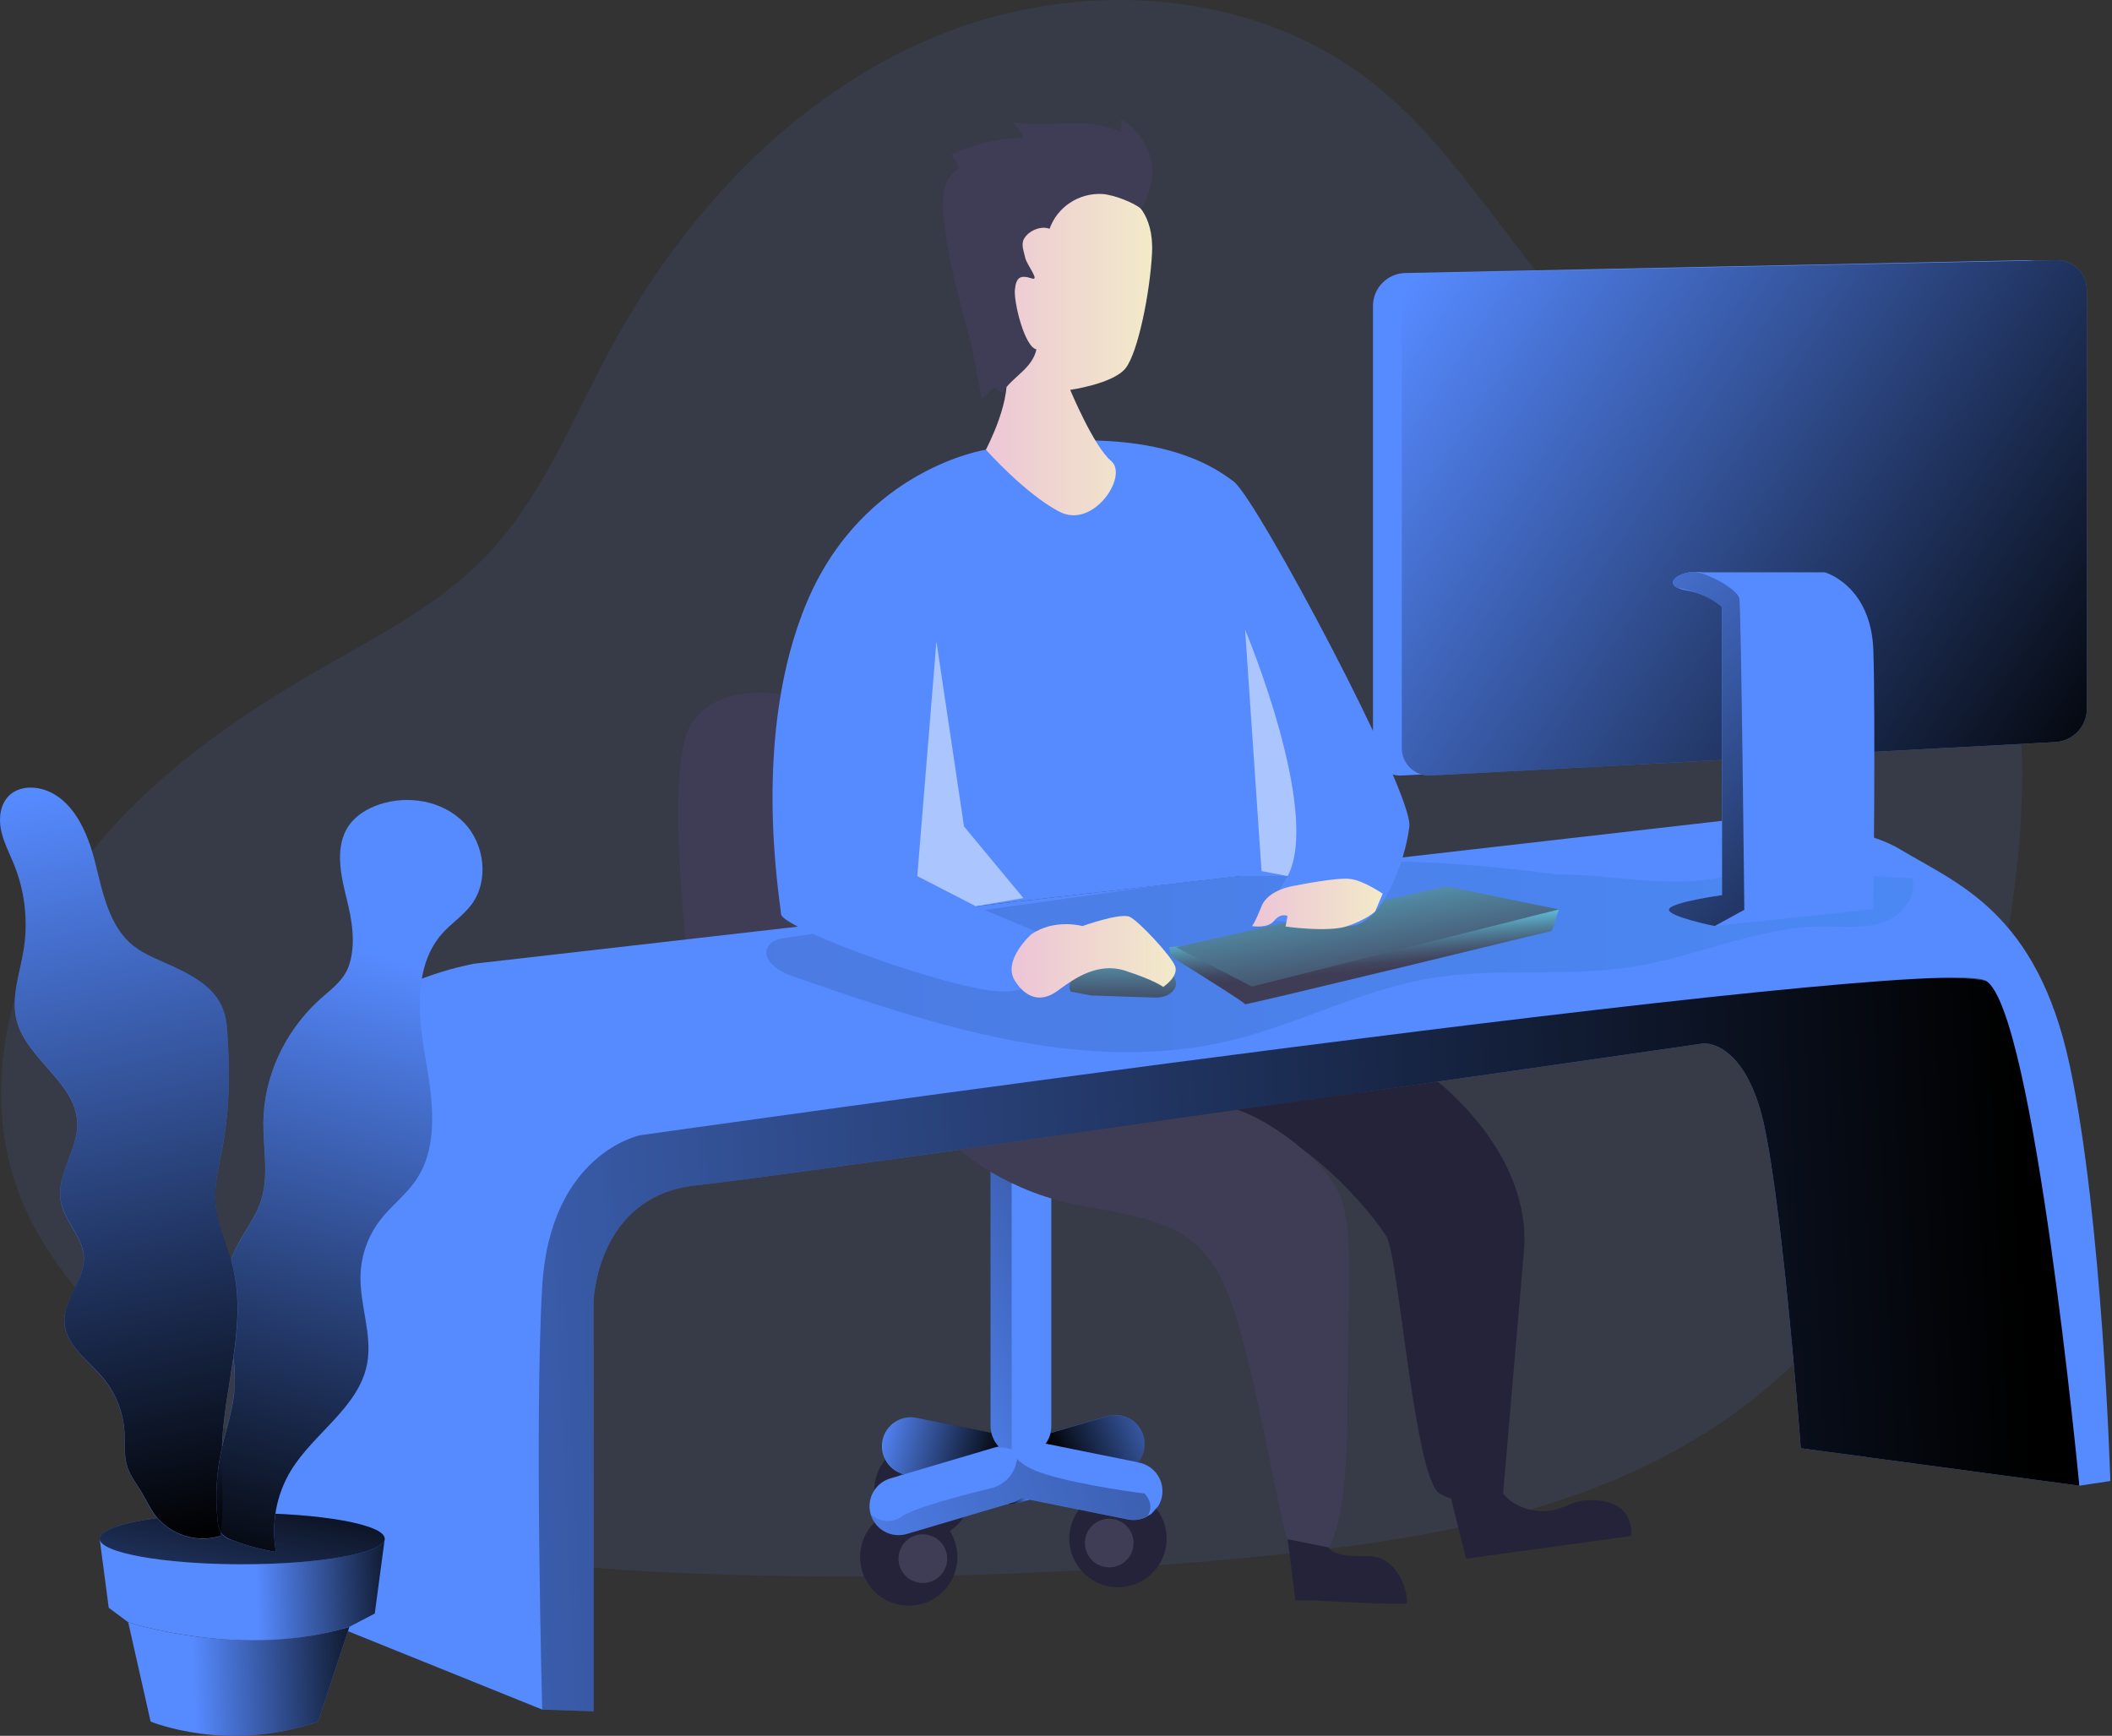 <svg width="584" height="480" viewBox="0 0 584 480" fill="none" xmlns="http://www.w3.org/2000/svg">
<rect x="0" y="0" width="584" height="480" fill="#333333" stroke="none"/>
<path opacity="0.1" d="M431.842 83.408C414.029 63.161 400.24 38.991 378.95 22.46C345.509 -3.541 297.38 -6.077 258.278 10.262C219.175 26.6 188.69 59.534 168.613 96.825C158.052 116.446 149.756 137.848 134.281 153.881C121.199 167.427 104.004 176.07 87.702 185.483C61.441 200.626 36.127 218.906 19.118 243.999C2.108 269.093 -5.497 302.051 5.377 330.33C12.709 349.413 27.478 364.596 42.608 378.342C60.413 394.504 79.55 409.679 101.635 419.268C129.27 431.249 159.98 433.825 190.08 435.045C243.441 437.198 296.888 435.589 350.023 430.23C393.534 425.849 438.363 418.37 474.767 394.159C525.763 360.254 552.056 298.135 557.975 237.218C560.384 212.855 559.774 187.537 550.361 164.931C527.851 110.86 467.113 123.507 431.842 83.408Z" fill="#568AFF"/>
<path d="M215.907 191.967C215.907 191.967 195.725 188.42 190.071 202.399C184.418 216.378 190.071 264.655 190.071 264.655L265.369 317.924L215.907 191.967Z" fill="#3F3D56"/>
<path d="M310.752 406.975L281.543 415.617C279.505 416.215 277.313 415.982 275.446 414.968C273.58 413.954 272.191 412.243 271.585 410.209C270.987 408.172 271.22 405.981 272.235 404.116C273.249 402.251 274.962 400.864 276.998 400.258L306.198 391.623C308.235 391.025 310.427 391.257 312.293 392.27C314.159 393.282 315.548 394.991 316.156 397.024C316.755 399.059 316.522 401.249 315.51 403.114C314.497 404.979 312.786 406.367 310.752 406.975Z" fill="#568AFF"/>
<path d="M322.244 428.531C323.941 421.299 319.45 414.061 312.213 412.365C304.976 410.669 297.733 415.156 296.036 422.388C294.338 429.62 298.829 436.857 306.066 438.553C313.303 440.25 320.546 435.762 322.244 428.531Z" fill="#25233A"/>
<path d="M306.712 433.408C310.429 433.408 313.442 430.397 313.442 426.683C313.442 422.969 310.429 419.959 306.712 419.959C302.995 419.959 299.982 422.969 299.982 426.683C299.982 430.397 302.995 433.408 306.712 433.408Z" fill="#3F3D56"/>
<path d="M264.699 421.68C269.955 416.428 269.955 407.912 264.699 402.66C259.442 397.407 250.92 397.407 245.664 402.66C240.407 407.912 240.407 416.428 245.664 421.68C250.92 426.933 259.442 426.933 264.699 421.68Z" fill="#25233A"/>
<path d="M259.49 413.378C259.49 414.708 259.096 416.009 258.356 417.114C257.617 418.22 256.566 419.082 255.336 419.591C254.106 420.1 252.753 420.233 251.448 419.974C250.142 419.714 248.943 419.074 248.002 418.133C247.061 417.193 246.42 415.995 246.16 414.69C245.9 413.386 246.034 412.034 246.543 410.805C247.052 409.576 247.915 408.526 249.022 407.787C250.128 407.048 251.429 406.654 252.761 406.654C254.545 406.656 256.255 407.365 257.517 408.626C258.779 409.886 259.488 411.595 259.49 413.378Z" fill="url(#paint0_linear_92_101)"/>
<path d="M251.283 444.009C258.717 444.009 264.743 437.987 264.743 430.559C264.743 423.131 258.717 417.11 251.283 417.11C243.849 417.11 237.823 423.131 237.823 430.559C237.823 437.987 243.849 444.009 251.283 444.009Z" fill="#25233A"/>
<path d="M261.916 431.009C261.916 432.339 261.521 433.639 260.782 434.745C260.042 435.851 258.991 436.713 257.761 437.222C256.532 437.731 255.178 437.864 253.873 437.604C252.567 437.345 251.368 436.704 250.427 435.764C249.486 434.823 248.845 433.625 248.585 432.321C248.326 431.016 248.459 429.664 248.968 428.435C249.478 427.207 250.34 426.156 251.447 425.417C252.554 424.678 253.855 424.284 255.186 424.284C256.971 424.284 258.682 424.993 259.945 426.254C261.207 427.515 261.916 429.225 261.916 431.009Z" fill="#3F3D56"/>
<path d="M311.844 420.167L250.287 407.753C248.206 407.327 246.379 406.095 245.205 404.327C244.031 402.558 243.606 400.397 244.023 398.316C244.449 396.238 245.681 394.414 247.449 393.241C249.217 392.068 251.378 391.642 253.459 392.057L315.016 404.463C317.097 404.888 318.924 406.12 320.098 407.889C321.272 409.658 321.697 411.819 321.28 413.9C320.856 415.979 319.625 417.805 317.857 418.98C316.088 420.154 313.926 420.581 311.844 420.167Z" fill="#568AFF"/>
<path d="M273.898 323.533H290.707V394.271C290.707 396.498 289.822 398.633 288.246 400.207C286.671 401.781 284.534 402.665 282.306 402.665C280.078 402.665 277.942 401.781 276.366 400.207C274.791 398.633 273.906 396.498 273.906 394.271V323.533H273.898Z" fill="#568AFF"/>
<path d="M279.929 415.521L250.729 424.18C248.689 424.78 246.495 424.548 244.627 423.534C242.759 422.52 241.369 420.807 240.762 418.771C240.164 416.734 240.398 414.544 241.412 412.679C242.427 410.814 244.139 409.426 246.175 408.82L275.376 400.186C277.413 399.587 279.604 399.82 281.47 400.832C283.337 401.844 284.726 403.553 285.334 405.586C285.928 407.62 285.693 409.805 284.68 411.666C283.668 413.528 281.96 414.913 279.929 415.521Z" fill="#568AFF"/>
<path d="M284.764 414.662L281.551 415.617C280.594 415.901 279.591 416.002 278.596 415.914L279.937 415.521C280.87 415.247 281.744 414.804 282.515 414.213L284.764 414.662Z" fill="url(#paint1_linear_92_101)"/>
<path d="M316.494 399.303C316.492 401.147 315.85 402.934 314.679 404.358L289.141 399.199C289.783 398.324 290.247 397.331 290.506 396.278L306.238 391.623C307.432 391.279 308.689 391.217 309.91 391.441C311.132 391.664 312.285 392.168 313.279 392.912C314.273 393.657 315.081 394.621 315.638 395.73C316.196 396.839 316.489 398.062 316.494 399.303Z" fill="url(#paint2_linear_92_101)"/>
<path opacity="0.31" d="M274.115 396.181C273.969 395.555 273.896 394.914 273.898 394.271V323.533H279.736V399.768C279.68 400.143 279.699 400.525 279.792 400.892C278.909 400.511 277.96 400.301 276.998 400.274C276.319 400.227 275.637 400.227 274.958 400.274L275.376 400.154C275.632 400.105 274.452 397.626 274.115 396.181Z" fill="url(#paint3_linear_92_101)"/>
<path opacity="0.31" d="M317.249 419.301C316.076 419.948 314.758 420.287 313.418 420.288C312.879 420.286 312.341 420.232 311.812 420.127L284.732 414.662L282.475 414.213C281.703 414.804 280.829 415.247 279.897 415.521L278.556 415.914L250.729 424.18C248.689 424.78 246.495 424.548 244.627 423.534C242.758 422.52 241.369 420.807 240.762 418.771C241.933 419.855 243.445 420.497 245.038 420.588C246.631 420.678 248.206 420.212 249.492 419.269C252.889 416.917 266.413 413.386 274.074 411.509C275.846 411.084 277.457 410.156 278.711 408.835C279.965 407.515 280.81 405.86 281.142 404.07C281.142 403.845 281.214 403.636 281.238 403.428C282.515 404.808 284.86 406.357 289.1 407.673C299.54 410.883 316.494 413.009 316.494 413.009C316.494 413.009 319.553 416.01 317.249 419.301Z" fill="url(#paint4_linear_92_101)"/>
<path d="M320.156 416.604C319.63 417.433 318.951 418.155 318.156 418.731C318.694 418.177 319.385 417.439 320.156 416.604Z" fill="url(#paint5_linear_92_101)"/>
<path d="M274.115 396.181C274.446 397.604 275.143 398.915 276.139 399.985C275.89 400.033 275.633 400.097 275.376 400.17L250.062 407.657C248.18 407.179 246.534 406.036 245.431 404.439C244.327 402.842 243.84 400.9 244.059 398.972C244.279 397.043 245.19 395.26 246.625 393.952C248.059 392.643 249.919 391.899 251.861 391.856C252.4 391.858 252.938 391.911 253.467 392.016L274.115 396.181Z" fill="url(#paint6_linear_92_101)"/>
<path d="M149.933 472.738L164.124 473.219V359.982C164.124 359.982 164.838 330.699 192.497 327.762C220.155 324.825 470.992 288.545 470.992 288.545C470.992 288.545 480.934 287.494 486.644 306.52C492.354 325.547 497.944 400.483 497.944 400.483L574.952 410.834C574.952 410.834 576.984 278.538 549.181 271.244C521.378 263.949 157.779 301.152 157.779 301.152C157.779 301.152 130.812 441.69 149.933 472.738Z" fill="#568AFF"/>
<path d="M149.933 472.738L164.124 473.219V359.982C164.124 359.982 164.838 330.699 192.497 327.762C220.155 324.825 470.992 288.545 470.992 288.545C470.992 288.545 480.934 287.494 486.644 306.52C492.354 325.547 497.944 400.483 497.944 400.483L574.952 410.834C574.952 410.834 576.984 278.538 549.181 271.244C521.378 263.949 157.779 301.152 157.779 301.152C157.779 301.152 130.812 441.69 149.933 472.738Z" fill="url(#paint7_linear_92_101)"/>
<path d="M75.053 315.043C75.053 315.043 82.008 276.588 130.924 266.509L476.18 226.979C476.18 226.979 510.079 225.575 525.586 234.956C541.094 244.337 563.227 252.113 572.302 294.564C581.377 337.015 583.545 409.535 583.545 409.535L574.968 410.835C574.968 410.835 562.472 279.549 549.197 271.244C535.922 262.938 176.997 313.935 176.997 313.935C176.997 313.935 152.101 318.887 149.933 355.753C147.765 392.618 149.933 472.738 149.933 472.738L75.053 442.524V315.043Z" fill="#568AFF"/>
<path opacity="0.19" d="M430.299 241.777C412.431 239.449 394.417 237.764 376.412 238.446C362.88 238.976 349.436 240.854 336.017 242.724L217.665 259.263C215.658 259.543 213.369 260.001 212.365 261.766C210.438 265.137 214.967 268.459 218.637 269.743C257.989 283.529 300.03 297.493 340.538 287.662C359.057 283.168 376.26 273.836 395.044 270.594C413.828 267.352 433.11 270.337 451.854 267.279C469.474 264.406 486.251 256.245 504.111 256.165C509.588 256.165 515.226 256.871 520.422 255.138C525.618 253.405 530.212 248.108 528.774 242.828C512.006 242.242 493.181 239.144 476.734 242.507C460.456 245.829 446.602 241.777 430.299 241.777Z" fill="url(#paint8_linear_92_101)"/>
<path d="M323.272 261.935L323.962 264.575C323.962 264.575 344.409 277.278 344.281 277.688C344.152 278.097 429.095 257.409 429.095 257.409L431.07 251.471L323.272 261.935Z" fill="url(#paint9_linear_92_101)"/>
<path d="M325.183 261.935L399.911 245.107L431.063 251.471L346.168 272.808L325.183 261.935Z" fill="url(#paint10_linear_92_101)"/>
<path d="M301.661 275.264L319.401 275.858C319.401 275.858 323.906 276.123 325.071 272.704C326.235 269.286 317.883 262.071 316.944 261.935C316.004 261.798 292.698 267.994 296.063 274.189L301.661 275.264Z" fill="url(#paint11_linear_92_101)"/>
<path d="M96.608 449.859L87.975 476.052C62.934 484.935 41.645 476.052 41.645 476.052L35.453 448.599C35.453 448.599 66.685 458.927 96.608 449.859Z" fill="#568AFF"/>
<path d="M96.608 449.859L87.975 476.052C62.934 484.935 41.645 476.052 41.645 476.052L35.453 448.599C35.453 448.599 66.685 458.927 96.608 449.859Z" fill="url(#paint12_linear_92_101)"/>
<path d="M106.398 425.472L103.627 446.184L96.608 449.859C66.709 458.919 35.453 448.599 35.453 448.599L30.064 444.587L27.55 425.472H106.398Z" fill="#568AFF"/>
<path d="M106.398 425.472L103.627 446.184L96.608 449.859C66.709 458.919 35.453 448.599 35.453 448.599L30.064 444.587L27.55 425.472H106.398Z" fill="url(#paint13_linear_92_101)"/>
<path d="M66.966 432.558C88.734 432.558 106.382 429.385 106.382 425.472C106.382 421.558 88.734 418.386 66.966 418.386C45.197 418.386 27.55 421.558 27.55 425.472C27.55 429.385 45.197 432.558 66.966 432.558Z" fill="#568AFF"/>
<path d="M66.966 432.558C88.734 432.558 106.382 429.385 106.382 425.472C106.382 421.558 88.734 418.386 66.966 418.386C45.197 418.386 27.55 421.558 27.55 425.472C27.55 429.385 45.197 432.558 66.966 432.558Z" fill="url(#paint14_linear_92_101)"/>
<path d="M48.214 267.368C44.343 265.538 40.183 264.158 36.834 261.485C30.088 256.053 28.377 246.696 26.265 238.302C24.153 229.908 20.073 220.647 11.737 218.24C8.621 217.349 4.967 217.702 2.598 219.917C0.101 222.268 -0.405 226.12 0.277 229.483C0.96 232.845 2.622 235.902 3.907 239.112C6.907 246.568 7.821 254.698 6.549 262.633C5.497 269.141 2.984 275.737 4.598 282.117C7.337 292.943 20.981 299.29 21.358 310.445C21.615 317.972 15.416 324.937 16.821 332.344C17.857 337.825 22.908 342.102 23.181 347.672C23.487 353.987 17.512 359.331 17.801 365.647C18.09 371.962 24.402 376.208 28.522 381.143C31.976 385.315 34.029 390.466 34.393 395.868C34.609 399.239 34.176 402.729 35.276 405.923C36.079 408.259 37.685 410.241 38.93 412.343C40.303 414.614 41.339 417.07 42.994 419.172C45.074 421.792 47.892 423.727 51.085 424.729C54.278 425.73 57.698 425.752 60.903 424.79C62.179 416.396 61.063 407.833 61.416 399.351C62.115 382.916 68.339 366.353 64.356 350.4C62.894 344.55 60.083 338.997 59.586 332.994C59.144 327.634 60.573 322.321 61.569 317.033C63.625 306.111 63.593 294.82 62.75 283.778C62.083 275.047 55.915 271.011 48.214 267.368Z" fill="#568AFF"/>
<path d="M72.828 310.413C72.764 317.739 74.435 325.315 72.09 332.272C70.315 337.544 66.412 341.862 64.396 347.046C59.746 359.011 66.002 372.428 64.725 385.203C64.195 390.468 62.388 395.523 61.248 400.691C59.818 407.232 59.457 413.961 60.18 420.617C60.101 421.823 60.459 423.017 61.19 423.98C61.919 424.944 62.972 425.613 64.155 425.865C68.09 427.364 72.166 428.464 76.322 429.147C74.908 421.388 76.388 413.38 80.482 406.638C86.85 396.205 99.226 389.176 101.531 377.195C103.089 369.082 99.459 360.848 99.716 352.591C99.897 347.096 101.789 341.794 105.129 337.424C108.124 333.524 112.18 330.507 114.967 326.462C121.664 316.712 119.576 303.68 117.585 292.02C115.593 280.36 114.436 266.942 122.307 258.107C124.796 255.314 128.041 253.22 130.297 250.235C135.325 243.582 134.056 233.335 128.209 227.388C122.363 221.442 112.951 219.797 105 222.413C101.708 223.504 98.576 225.342 96.536 228.167C92.52 233.864 94.126 241.648 95.829 248.421C97.315 254.303 98.511 261.092 96.479 267.023C94.962 271.436 91.115 273.828 87.846 276.901C78.643 285.528 72.933 297.757 72.828 310.413Z" fill="#568AFF"/>
<path d="M64.532 375.333C63.392 383.293 61.746 391.318 61.408 399.303C61.408 399.576 61.408 399.841 61.408 400.105C61.408 400.37 61.312 400.491 61.272 400.683C59.842 407.224 59.481 413.953 60.204 420.609C60.256 421.699 60.547 422.764 61.055 423.73C61.015 424.067 60.967 424.396 60.919 424.733C57.714 425.695 54.294 425.674 51.101 424.673C47.908 423.671 45.09 421.736 43.01 419.116C41.404 417.014 40.319 414.558 38.946 412.287C37.661 410.176 36.095 408.194 35.292 405.867C34.192 402.657 34.625 399.182 34.409 395.812C34.045 390.41 31.992 385.258 28.538 381.087C24.418 376.151 18.098 372.011 17.817 365.591C17.536 359.171 23.503 353.931 23.198 347.615C22.924 342.046 17.873 337.769 16.837 332.288C15.432 324.881 21.655 317.916 21.375 310.388C20.997 299.234 7.353 292.886 4.614 282.061C3.008 275.681 5.513 269.085 6.566 262.577C7.837 254.642 6.923 246.512 3.923 239.056C2.638 235.846 0.976 232.821 0.293 229.426C-0.389 226.032 0.117 222.204 2.614 219.861C5.024 217.646 8.637 217.293 11.754 218.184C20.09 220.591 24.161 229.852 26.281 238.246C28.401 246.64 30.104 255.996 36.85 261.429C40.183 264.118 44.359 265.482 48.23 267.311C55.939 270.955 62.107 274.991 62.766 283.674C63.569 294.716 63.641 306.007 61.585 316.929C60.589 322.217 59.176 327.529 59.602 332.89C60.027 338.25 62.364 343.322 63.89 348.522C64.059 349.108 64.227 349.702 64.372 350.296C66.396 358.553 65.745 366.907 64.532 375.333Z" fill="url(#paint15_linear_92_101)"/>
<path d="M61.063 423.738C60.555 422.772 60.264 421.707 60.212 420.617C59.489 413.961 59.85 407.232 61.28 400.691C61.32 400.499 61.368 400.306 61.416 400.113C61.136 407.994 62.051 415.938 61.063 423.738Z" fill="url(#paint16_linear_92_101)"/>
<path d="M130.265 250.235C128.009 253.22 124.764 255.314 122.275 258.107C114.404 266.934 115.561 280.36 117.552 292.02C119.544 303.68 121.632 316.712 114.934 326.462C112.148 330.474 108.092 333.524 105.097 337.424C101.757 341.794 99.865 347.096 99.684 352.591C99.427 360.848 103.057 369.082 101.499 377.195C99.194 389.176 86.818 396.221 80.45 406.638C76.367 413.384 74.898 421.392 76.322 429.147C72.177 428.462 68.112 427.362 64.187 425.865C63.113 425.548 62.14 424.959 61.36 424.156C61.25 424.025 61.15 423.886 61.063 423.738C60.555 422.772 60.264 421.707 60.212 420.617C59.489 413.961 59.85 407.232 61.28 400.691C61.32 400.499 61.368 400.306 61.416 400.113C62.557 395.146 64.243 390.275 64.757 385.203C65.034 381.915 64.969 378.608 64.565 375.333C65.777 366.907 66.428 358.553 64.38 350.352C64.235 349.758 64.067 349.164 63.898 348.578C64.051 348.065 64.227 347.551 64.428 347.046C66.444 341.862 70.347 337.544 72.122 332.272C74.459 325.315 72.796 317.739 72.861 310.413C72.965 297.757 78.675 285.536 87.846 276.901C91.115 273.828 94.962 271.436 96.479 267.023C98.511 261.092 97.282 254.303 95.829 248.421C94.118 241.648 92.496 233.864 96.536 228.167C98.543 225.342 101.708 223.504 105 222.413C112.919 219.797 122.371 221.442 128.209 227.388C134.048 233.335 135.293 243.622 130.265 250.235Z" fill="url(#paint17_linear_92_101)"/>
<path d="M272.613 124.35C272.613 124.35 238.827 129.51 223.199 166.32C207.571 203.129 215.698 248.798 215.971 252.771C216.244 256.743 263.859 274.189 277.472 274.189C291.084 274.189 293.919 260.723 293.919 260.723L269.866 250.604L342.948 242.266H356.07L348.842 254.263C348.842 254.263 363.105 255.74 372.638 256.077C382.17 256.414 388.643 237.788 389.711 228.528C390.78 219.267 347.605 138.056 341.157 133.169C334.708 128.282 317.168 116.63 272.613 124.35Z" fill="#568AFF"/>
<path d="M313.113 55.441C313.113 55.441 319.096 58.852 318.558 69.886C318.02 80.92 314.647 97.523 311.242 101.825C307.836 106.126 295.927 107.811 295.927 107.811C295.927 107.811 302.424 123.451 307.258 127.488C312.093 131.524 302.4 146.394 292.971 141.515C283.543 136.636 272.613 124.35 272.613 124.35C272.613 124.35 280.475 109.593 277.817 101.825C275.159 94.057 264.968 66.829 272.613 59.366C280.258 51.903 296.617 41.262 313.113 55.441Z" fill="url(#paint18_linear_92_101)"/>
<path opacity="0.5" d="M258.936 177.37L253.644 242.266L269.826 250.604L282.997 248.349L266.566 228.536L258.936 177.37Z" fill="white"/>
<path opacity="0.5" d="M344.281 174.096C344.281 174.096 365.442 224.419 356.062 242.266L348.834 240.878L344.281 174.096Z" fill="white"/>
<path d="M285.125 258.396C285.125 258.396 277.046 265.618 280.652 271.236C284.258 276.853 288.562 276.692 292.152 274.181C295.742 271.669 302.793 265.706 311.193 268.443C319.594 271.179 321.633 272.921 321.633 272.921C321.633 272.921 326.059 270.024 324.91 267.119C323.762 264.214 314.976 254.801 312.43 253.549C309.884 252.297 299.316 256.077 299.316 256.077C299.316 256.077 291.55 253.91 285.125 258.396Z" fill="url(#paint19_linear_92_101)"/>
<path d="M358.463 244.842C358.463 244.842 350.77 245.725 348.826 250.604C346.883 255.483 346.184 256.077 346.184 256.077C346.184 256.077 350.529 256.879 352.336 254.608C354.143 252.337 356.022 253.292 356.022 253.292L355.484 256.205C355.484 256.205 367.289 257.922 372.622 256.077C377.954 254.231 380.243 252.064 380.243 252.064L382.331 247.137C382.331 247.137 377.296 243.614 373.497 243.069C369.698 242.523 358.463 244.842 358.463 244.842Z" fill="url(#paint20_linear_92_101)"/>
<path d="M397.509 299.098C397.509 299.098 423.714 319.031 421.385 345.994C419.056 372.958 415.635 412.993 415.635 412.993C415.635 412.993 405.066 417.439 398.063 412.993C391.061 408.547 386.82 347.712 383.351 341.902C379.882 336.092 359.009 309.899 336.707 307.644L397.509 299.098Z" fill="#25233A"/>
<path d="M265.369 317.892C265.369 317.892 278.002 329.929 300.52 333.708C323.039 337.488 333.535 340.642 340.418 359.99C347.3 379.337 353.902 420.978 356.062 425.632C358.222 430.287 367.41 427.911 367.41 427.911C367.41 427.911 372.606 421.957 372.606 388.847C372.606 342.688 375.818 333.227 364.245 321.631C352.673 310.035 342.144 306.874 342.144 306.874L265.369 317.892Z" fill="#3F3D56"/>
<path d="M356.062 425.632L358.206 442.524H362.222C362.222 442.524 388.081 443.937 388.892 443.327C389.703 442.717 387.647 429.95 377.85 430.311C368.052 430.672 367.41 427.903 367.41 427.903L356.062 425.632Z" fill="#25233A"/>
<path d="M401.228 414.381L405.404 431.009L451.035 424.749C451.035 424.749 452.642 413.828 438.186 414.911C434.371 415.192 431.528 417.872 426.943 417.896C422.357 417.92 417.964 416.043 415.651 412.993L401.228 414.381Z" fill="#25233A"/>
<path d="M560.344 205.208L387.623 214.452C386.597 214.507 385.57 214.352 384.605 213.997C383.641 213.642 382.759 213.095 382.013 212.388C381.267 211.682 380.672 210.831 380.266 209.888C379.859 208.944 379.649 207.928 379.649 206.901V84.595C379.648 82.214 380.582 79.927 382.25 78.225C383.919 76.524 386.188 75.544 388.571 75.495L560.585 71.948C561.691 71.926 562.791 72.124 563.82 72.532C564.849 72.94 565.787 73.549 566.577 74.323C567.368 75.097 567.996 76.021 568.424 77.041C568.853 78.061 569.074 79.156 569.073 80.262V196.003C569.073 198.362 568.167 200.631 566.543 202.343C564.92 204.055 562.701 205.08 560.344 205.208Z" fill="#568AFF"/>
<path d="M568.311 205.208L395.59 214.452C394.564 214.506 393.538 214.35 392.575 213.994C391.611 213.639 390.73 213.092 389.985 212.385C389.239 211.679 388.646 210.828 388.24 209.886C387.834 208.943 387.624 207.927 387.623 206.901V84.595C387.621 82.214 388.553 79.927 390.22 78.225C391.887 76.524 394.155 75.544 396.538 75.495L568.551 71.948C569.659 71.925 570.76 72.123 571.79 72.53C572.82 72.937 573.758 73.546 574.549 74.32C575.341 75.094 575.969 76.019 576.398 77.039C576.827 78.059 577.048 79.155 577.048 80.262V196.003C577.045 198.363 576.138 200.632 574.513 202.344C572.888 204.056 570.669 205.08 568.311 205.208Z" fill="#568AFF"/>
<path d="M568.311 205.208L395.59 214.452C394.564 214.506 393.538 214.35 392.575 213.994C391.611 213.639 390.73 213.092 389.985 212.385C389.239 211.679 388.646 210.828 388.24 209.886C387.834 208.943 387.624 207.927 387.623 206.901V84.595C387.621 82.214 388.553 79.927 390.22 78.225C391.887 76.524 394.155 75.544 396.538 75.495L568.551 71.948C569.659 71.925 570.76 72.123 571.79 72.53C572.82 72.937 573.758 73.546 574.549 74.32C575.341 75.094 575.969 76.019 576.398 77.039C576.827 78.059 577.048 79.155 577.048 80.262V196.003C577.045 198.363 576.138 200.632 574.513 202.344C572.888 204.056 570.669 205.08 568.311 205.208Z" fill="url(#paint21_linear_92_101)"/>
<path d="M518.021 251.406L474.164 256.077C474.164 256.077 460.809 253.38 461.532 251.406C462.255 249.432 476.204 247.53 476.204 247.53V167.957C476.084 167.78 474.245 165.437 469.209 163.944C468.233 163.657 467.241 163.427 466.238 163.254C465.375 163.129 464.536 162.875 463.748 162.5C460.753 160.951 464.061 158.255 468.711 158.134C469.439 158.111 470.168 158.154 470.888 158.263H504.618C504.618 158.263 517.387 161.858 518.005 179.801C518.623 197.745 518.021 251.406 518.021 251.406Z" fill="#568AFF"/>
<path d="M482.332 251.575L474.14 256.077C474.14 256.077 460.785 253.38 461.508 251.406C462.23 249.432 476.18 247.53 476.18 247.53V167.957C476.011 167.772 473.963 165.662 469.185 163.944C467.407 163.317 465.58 162.833 463.724 162.5C460.729 160.951 464.037 158.255 468.687 158.134C472.646 158.672 480.444 163.005 480.95 165.477C481.456 167.949 482.332 251.575 482.332 251.575Z" fill="#568AFF"/>
<path d="M482.332 251.575L474.14 256.077C474.14 256.077 460.785 253.38 461.508 251.406C462.23 249.432 476.18 247.53 476.18 247.53V167.957C476.011 167.772 473.963 165.662 469.185 163.944C467.407 163.317 465.58 162.833 463.724 162.5C460.729 160.951 464.037 158.255 468.687 158.134C472.646 158.672 480.444 163.005 480.95 165.477C481.456 167.949 482.332 251.575 482.332 251.575Z" fill="url(#paint22_linear_92_101)"/>
<path d="M318.156 418.731C317.136 419.774 316.662 420.159 317.265 419.301C317.577 419.136 317.875 418.945 318.156 418.731Z" fill="url(#paint23_linear_92_101)"/>
<path d="M318.467 45.092C318.004 42.595 317.012 40.222 315.555 38.128C314.099 36.034 312.21 34.265 310.013 32.938V36.551C300.326 31.936 290.737 35.566 280.116 33.842C281.342 35.108 282.335 36.575 283.05 38.178C276.105 38.178 269.255 39.769 263.041 42.826C263.608 43.631 264.175 44.468 264.709 45.224C264.913 45.469 265.046 45.764 265.092 46.078C265.092 46.718 264.475 47.145 263.958 47.54C260.957 49.79 260.623 54.109 260.79 57.822C261.34 69.056 265.292 83.011 268.226 93.884C269.344 98.007 270.444 106.097 271.561 110.252L274.896 107.082L277.113 108.61C280.148 103.978 285.387 102.009 286.588 96.621C283.253 95.866 280.268 83.415 280.635 80.048C281.002 76.681 282.102 75.925 285.354 77.009C287.621 77.748 283.903 73.182 283.503 71.326C283.103 69.47 282.252 67.582 283.186 65.988C284.47 63.771 287.821 62.346 290.222 63.266C291.268 60.324 293.253 57.797 295.881 56.061C298.508 54.326 301.637 53.476 304.796 53.641C308.131 53.887 313.555 56.061 315.55 57.754C317.751 54.633 319.118 48.706 318.467 45.092Z" fill="#3F3D56"/>
<defs>
<linearGradient id="paint0_linear_92_101" x1="246.031" y1="413.378" x2="259.49" y2="413.378" gradientUnits="userSpaceOnUse">
<stop stop-color="#183866"/>
<stop offset="1" stop-color="#1A7FC1"/>
</linearGradient>
<linearGradient id="paint1_linear_92_101" x1="278.588" y1="415.08" x2="284.764" y2="415.08" gradientUnits="userSpaceOnUse">
<stop/>
<stop offset="0.99" stop-opacity="0"/>
</linearGradient>
<linearGradient id="paint2_linear_92_101" x1="292.361" y1="404.872" x2="329.093" y2="388.457" gradientUnits="userSpaceOnUse">
<stop/>
<stop offset="0.99" stop-opacity="0"/>
</linearGradient>
<linearGradient id="paint3_linear_92_101" x1="291.791" y1="357.197" x2="247.138" y2="372.184" gradientUnits="userSpaceOnUse">
<stop/>
<stop offset="0.99" stop-opacity="0"/>
</linearGradient>
<linearGradient id="paint4_linear_92_101" x1="316.566" y1="405.618" x2="202.119" y2="444.037" gradientUnits="userSpaceOnUse">
<stop/>
<stop offset="0.99" stop-opacity="0"/>
</linearGradient>
<linearGradient id="paint5_linear_92_101" x1="320.437" y1="417.238" x2="316.47" y2="418.572" gradientUnits="userSpaceOnUse">
<stop/>
<stop offset="0.99" stop-opacity="0"/>
</linearGradient>
<linearGradient id="paint6_linear_92_101" x1="276.636" y1="405.875" x2="241.858" y2="396.417" gradientUnits="userSpaceOnUse">
<stop/>
<stop offset="0.99" stop-opacity="0"/>
</linearGradient>
<linearGradient id="paint7_linear_92_101" x1="559.637" y1="361.386" x2="-62.787" y2="391.348" gradientUnits="userSpaceOnUse">
<stop/>
<stop offset="0.99" stop-opacity="0"/>
</linearGradient>
<linearGradient id="paint8_linear_92_101" x1="211.867" y1="264.623" x2="528.999" y2="264.623" gradientUnits="userSpaceOnUse">
<stop stop-color="#183866"/>
<stop offset="1" stop-color="#1A7FC1"/>
</linearGradient>
<linearGradient id="paint9_linear_92_101" x1="376.894" y1="253.372" x2="378.153" y2="268.62" gradientUnits="userSpaceOnUse">
<stop stop-color="#68E1FD"/>
<stop offset="0.2" stop-color="#5DB4CF"/>
<stop offset="0.46" stop-color="#50819B"/>
<stop offset="0.69" stop-color="#475C76"/>
<stop offset="0.87" stop-color="#41455E"/>
<stop offset="0.99" stop-color="#3F3D56"/>
</linearGradient>
<linearGradient id="paint10_linear_92_101" x1="373.031" y1="226.835" x2="382.534" y2="282.641" gradientUnits="userSpaceOnUse">
<stop stop-color="#68E1FD"/>
<stop offset="0.2" stop-color="#5DB4CF"/>
<stop offset="0.46" stop-color="#50819B"/>
<stop offset="0.69" stop-color="#475C76"/>
<stop offset="0.87" stop-color="#41455E"/>
<stop offset="0.99" stop-color="#3F3D56"/>
</linearGradient>
<linearGradient id="paint11_linear_92_101" x1="310.575" y1="257.152" x2="310.399" y2="281.194" gradientUnits="userSpaceOnUse">
<stop stop-color="#68E1FD"/>
<stop offset="0.2" stop-color="#5DB4CF"/>
<stop offset="0.46" stop-color="#50819B"/>
<stop offset="0.69" stop-color="#475C76"/>
<stop offset="0.87" stop-color="#41455E"/>
<stop offset="0.99" stop-color="#3F3D56"/>
</linearGradient>
<linearGradient id="paint12_linear_92_101" x1="107.281" y1="462.153" x2="52.992" y2="464.226" gradientUnits="userSpaceOnUse">
<stop/>
<stop offset="0.99" stop-opacity="0"/>
</linearGradient>
<linearGradient id="paint13_linear_92_101" x1="115.537" y1="437.26" x2="70.556" y2="438.811" gradientUnits="userSpaceOnUse">
<stop/>
<stop offset="0.99" stop-opacity="0"/>
</linearGradient>
<linearGradient id="paint14_linear_92_101" x1="72.483" y1="398.934" x2="49.765" y2="508.463" gradientUnits="userSpaceOnUse">
<stop/>
<stop offset="0.99" stop-opacity="0"/>
</linearGradient>
<linearGradient id="paint15_linear_92_101" x1="62.196" y1="424.525" x2="16.462" y2="215.794" gradientUnits="userSpaceOnUse">
<stop/>
<stop offset="0.99" stop-opacity="0"/>
</linearGradient>
<linearGradient id="paint16_linear_92_101" x1="64.757" y1="428.706" x2="59.417" y2="404.317" gradientUnits="userSpaceOnUse">
<stop/>
<stop offset="0.99" stop-opacity="0"/>
</linearGradient>
<linearGradient id="paint17_linear_92_101" x1="58.341" y1="439.595" x2="109.65" y2="263.808" gradientUnits="userSpaceOnUse">
<stop/>
<stop offset="0.99" stop-opacity="0"/>
</linearGradient>
<linearGradient id="paint18_linear_92_101" x1="269.834" y1="95.477" x2="318.598" y2="95.477" gradientUnits="userSpaceOnUse">
<stop stop-color="#ECC4D7"/>
<stop offset="0.42" stop-color="#EFD4D1"/>
<stop offset="1" stop-color="#F2EAC9"/>
</linearGradient>
<linearGradient id="paint19_linear_92_101" x1="279.736" y1="264.575" x2="325.071" y2="264.575" gradientUnits="userSpaceOnUse">
<stop stop-color="#ECC4D7"/>
<stop offset="0.42" stop-color="#EFD4D1"/>
<stop offset="1" stop-color="#F2EAC9"/>
</linearGradient>
<linearGradient id="paint20_linear_92_101" x1="346.168" y1="249.97" x2="382.315" y2="249.97" gradientUnits="userSpaceOnUse">
<stop stop-color="#ECC4D7"/>
<stop offset="0.42" stop-color="#EFD4D1"/>
<stop offset="1" stop-color="#F2EAC9"/>
</linearGradient>
<linearGradient id="paint21_linear_92_101" x1="586.838" y1="212.51" x2="386.36" y2="79.688" gradientUnits="userSpaceOnUse">
<stop/>
<stop offset="0.99" stop-opacity="0"/>
</linearGradient>
<linearGradient id="paint22_linear_92_101" x1="552.457" y1="284.035" x2="413.132" y2="154.016" gradientUnits="userSpaceOnUse">
<stop/>
<stop offset="0.99" stop-opacity="0"/>
</linearGradient>
<linearGradient id="paint23_linear_92_101" x1="318.253" y1="419.028" x2="316.904" y2="419.478" gradientUnits="userSpaceOnUse">
<stop/>
<stop offset="0.99" stop-opacity="0"/>
</linearGradient>
</defs>
</svg>
